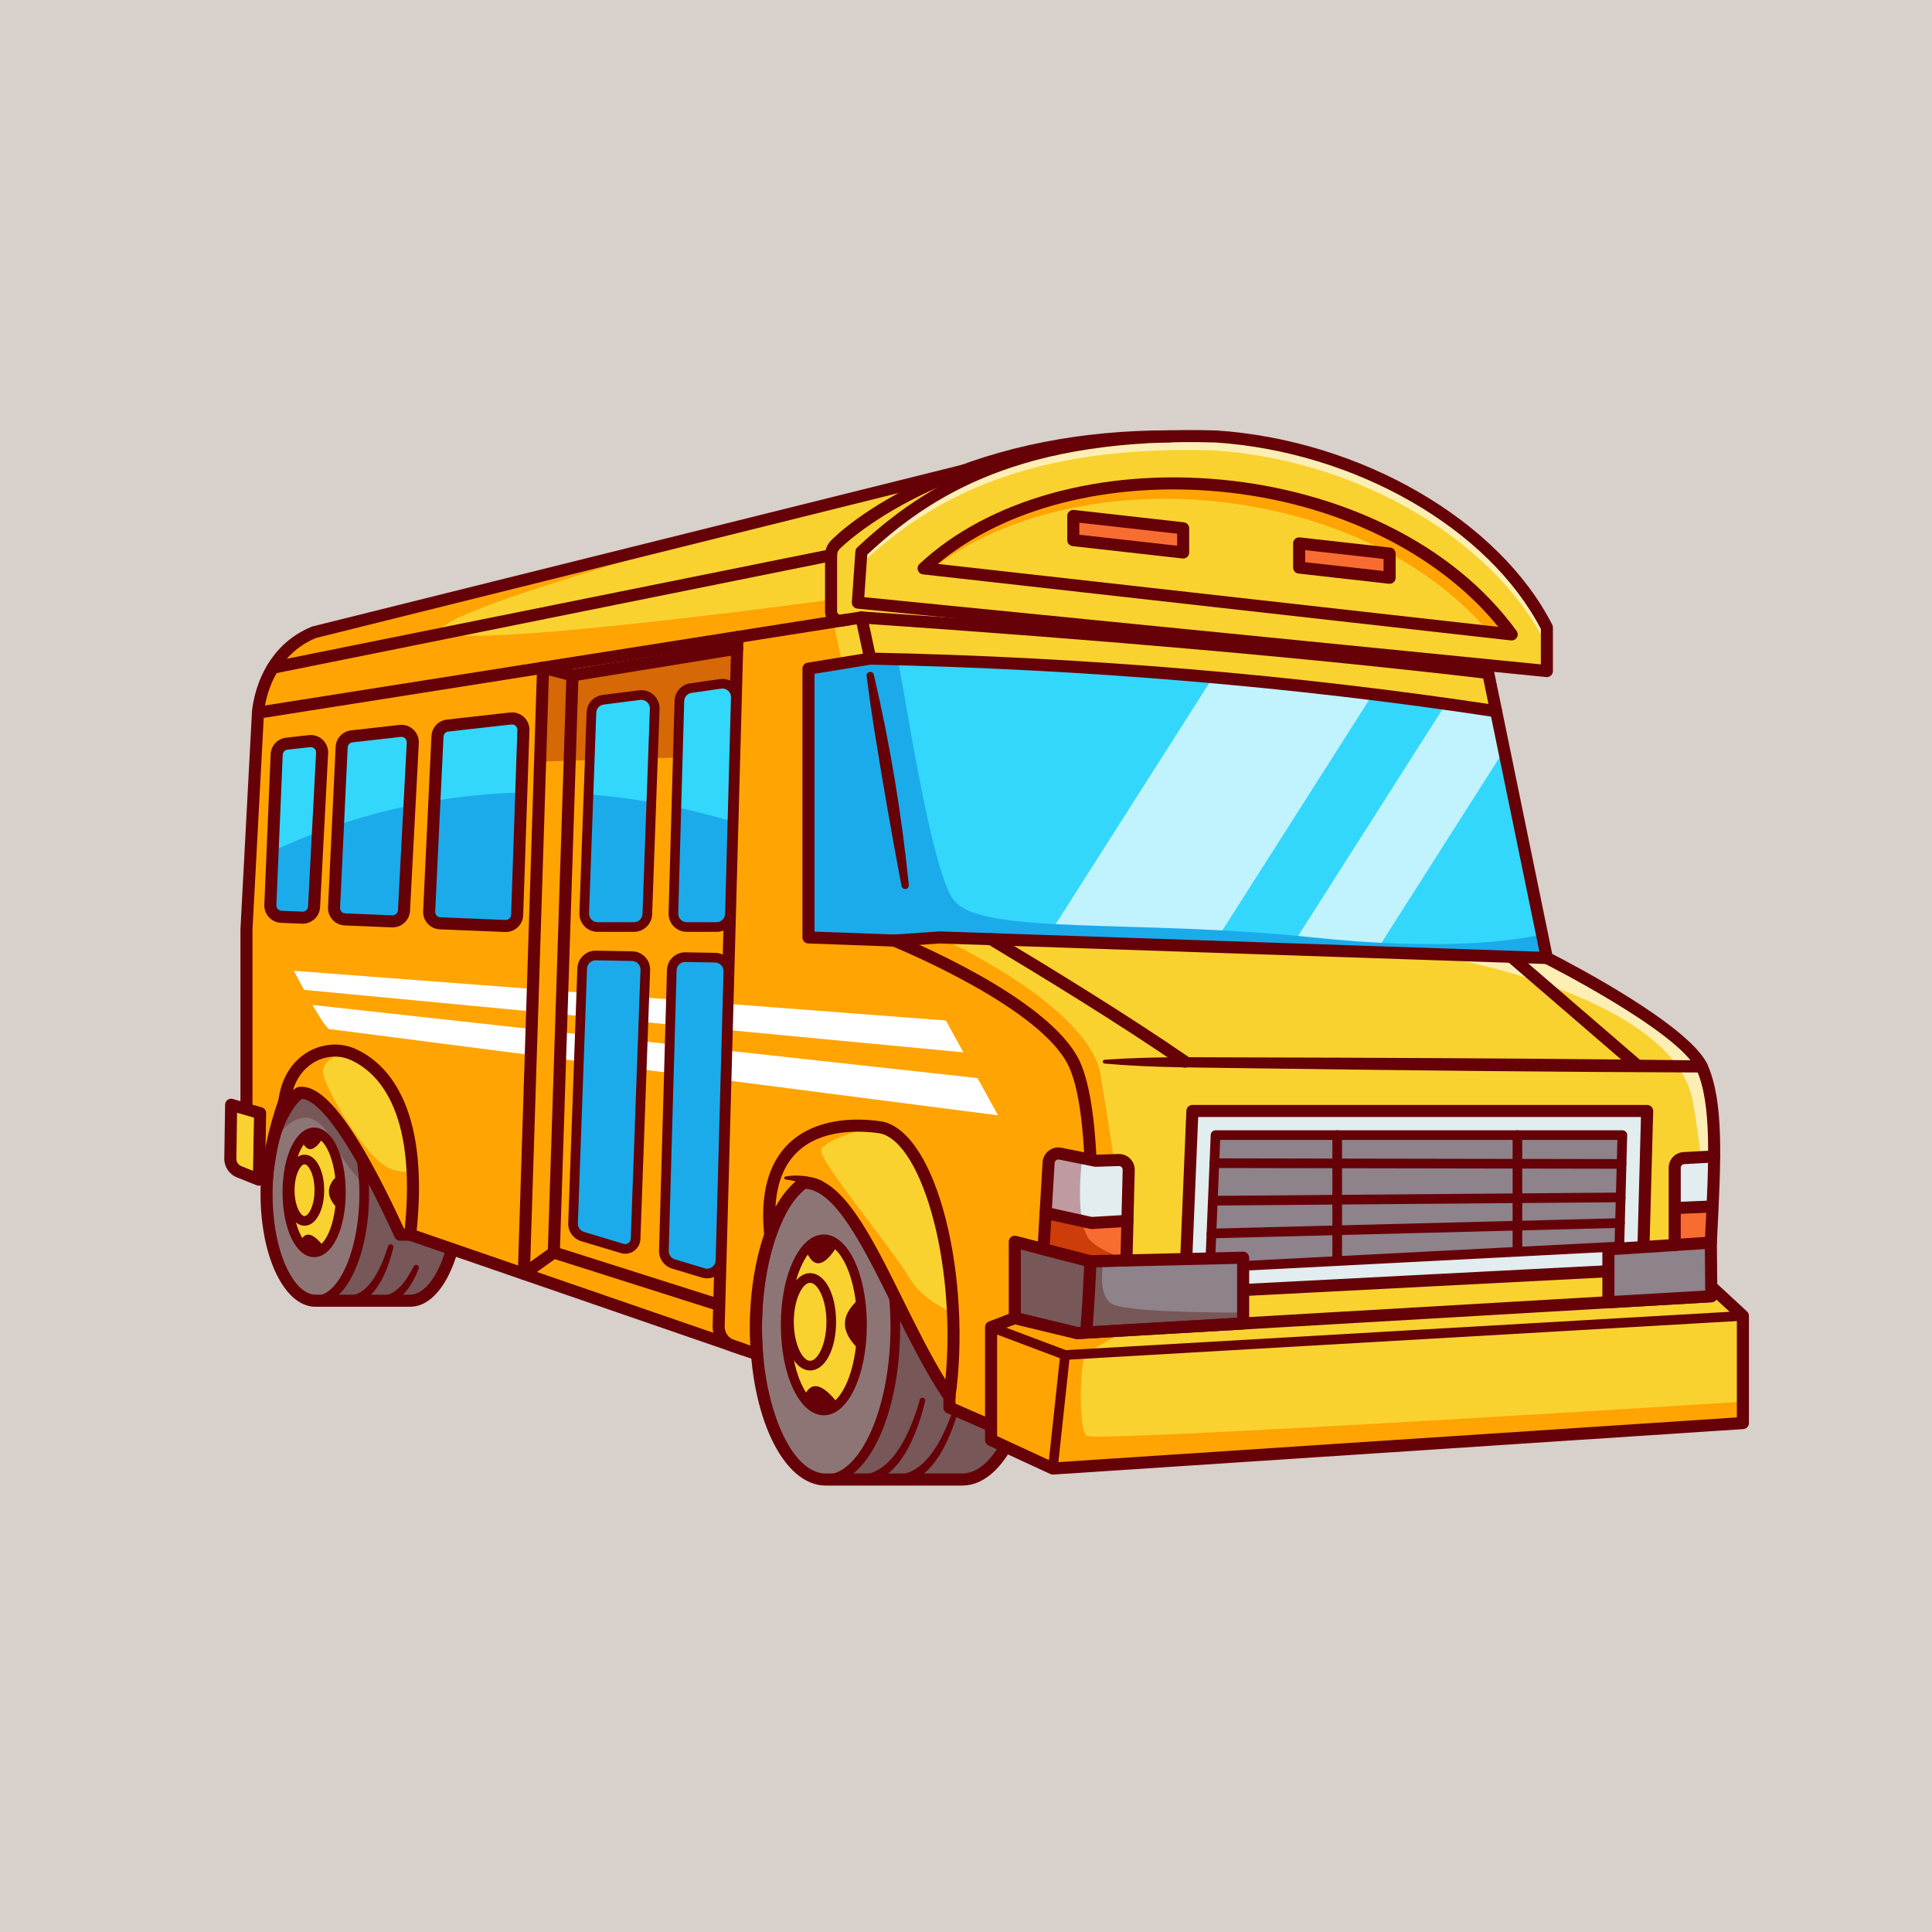 <?xml version="1.0" encoding="utf-8"?>
<!-- Generator: Adobe Illustrator 27.5.0, SVG Export Plug-In . SVG Version: 6.00 Build 0)  -->
<svg version="1.1" id="Layer_1" xmlns="http://www.w3.org/2000/svg" xmlns:xlink="http://www.w3.org/1999/xlink" x="0px" y="0px"
	 viewBox="0 0 4000 4000" style="enable-background:new 0 0 4000 4000;" xml:space="preserve">
<g>
	<rect style="fill:#D8D0CA;" width="4000" height="4000"/>
	<g>
		<g>
			<path style="fill:#775757;" d="M950.323,2471.971c0,122.073-45.271,221.011-101.087,221.011H653.01
				c-55.815,0-101.087-98.938-101.087-221.011c0-37.876,4.347-73.503,12.093-104.634c16.989-69.307,50.518-116.377,88.994-116.377
				h196.226C905.052,2250.96,950.323,2349.897,950.323,2471.971z"/>
		</g>
		<g>
			<path style="fill:#F9D230;" d="M2124.784,1313.499l-341.386-35.178l-62.71,9.894L534.085,1475.548
				c0,0,7.396-121.873,115.927-166.495l1058.684-263.485l285.87-71.155L2124.784,1313.499z"/>
		</g>
		<g>
			<path style="fill:#FFA403;" d="M1720.688,1241.645v46.57L534.085,1475.548c0,0,7.396-121.873,115.927-166.495l1058.684-263.485
				h0.1c0,0-733.688,193.129-793.151,253.59C856.182,1359.62,1720.688,1241.645,1720.688,1241.645z"/>
		</g>
		<g>
			<path style="fill:#F9D230;" d="M3542.742,2560.015c-0.2,4.198-0.45,8.395-0.65,12.692l-33.929,187.332l-305.508,67.357
				l-855.412,21.237l-142.16,3.547l-602.571-644.194v-865.155l125.122-44.622l55.764-19.888
				c472.653,32.33,912.726,69.507,1297.833,114.978l83.548,405.995l37.876,184.135c0,0,278.975,140.312,320.598,224.558
				C3555.834,2280.641,3551.336,2390.372,3542.742,2560.015z"/>
		</g>
		<g style="opacity:0.64;">
			<path style="fill:#FFFFFF;" d="M3542.742,2560.015c-11.443-38.075-14.64-147.007-37.626-278.673
				c-37.776-216.664-507.131-297.913-507.131-297.913l99.537-177.839c0,0,19.838-4.647,67.258-6.296l37.876,184.135
				c0,0,278.975,140.312,320.598,224.558C3555.834,2280.641,3551.336,2390.372,3542.742,2560.015z"/>
		</g>
		<g>
			<path style="fill:#FFA403;" d="M2347.244,2848.633l-142.16,3.547l-602.571-644.194v-865.155l125.122-44.622l22.386,103.884
				l195.377,538.761c0,0,309.255,141.261,333.041,283.972c23.785,142.759,54.565,352.777,54.565,352.777
				S2347.294,2702.725,2347.244,2848.633z"/>
		</g>
		<g>
			<g>
				<path style="fill:#33D7FC;" d="M3202.656,1983.428l-354.777-11.993h-0.05l-177.838-6.047l-160.649-5.446l-345.882-11.693
					l-218.063-7.395l-94.141,6.496l-177.388-13.142v-549.803l127.82-20.837c18.988,0.4,37.925,0.8,56.914,1.349
					c218.662,5.596,436.226,17.839,652.64,37.176c110.63,9.844,220.961,21.587,330.942,35.228
					c50.518,6.246,100.986,12.892,151.354,19.987c34.678,4.847,69.356,9.944,103.984,15.191l16.59,80.749v0.05l78.5,381.36
					L3202.656,1983.428z"/>
			</g>
		</g>
		<defs>
			<filter id="Adobe_OpacityMaskFilter" filterUnits="userSpaceOnUse" x="2163.46" y="1402.093" width="678.723" height="557.85">
				<feFlood  style="flood-color:white;flood-opacity:1" result="back"/>
				<feBlend  in="SourceGraphic" in2="back" mode="normal"/>
			</filter>
		</defs>
		<mask maskUnits="userSpaceOnUse" x="2163.46" y="1402.093" width="678.723" height="557.85" id="SVGID_1_">
			<g style="filter:url(#Adobe_OpacityMaskFilter);">
				<defs>
					
						<filter id="Adobe_OpacityMaskFilter_00000005972416909129613480000011100537796219039658_" filterUnits="userSpaceOnUse" x="2163.46" y="1402.093" width="678.723" height="557.85">
						<feFlood  style="flood-color:white;flood-opacity:1" result="back"/>
						<feBlend  in="SourceGraphic" in2="back" mode="normal"/>
					</filter>
				</defs>
				<mask maskUnits="userSpaceOnUse" x="2163.46" y="1402.093" width="678.723" height="557.85" id="SVGID_1_">
					<g style="filter:url(#Adobe_OpacityMaskFilter_00000005972416909129613480000011100537796219039658_);">
					</g>
				</mask>
				
					<linearGradient id="SVGID_00000182510017292928360570000017376179924392651421_" gradientUnits="userSpaceOnUse" x1="2566.881" y1="1275.213" x2="2446.461" y2="2060.174">
					<stop  offset="0" style="stop-color:#FFFFFF"/>
					<stop  offset="1" style="stop-color:#000000"/>
				</linearGradient>
				<path style="mask:url(#SVGID_1_);fill:url(#SVGID_00000182510017292928360570000017376179924392651421_);" d="
					M2842.183,1437.322l-332.841,522.622l-345.882-11.693l347.782-546.157C2621.871,1411.937,2732.202,1423.68,2842.183,1437.322z"
					/>
			</g>
		</mask>
		
			<linearGradient id="SVGID_00000152967721689737466190000008910768294146529676_" gradientUnits="userSpaceOnUse" x1="2566.881" y1="1275.213" x2="2446.461" y2="2060.174">
			<stop  offset="0" style="stop-color:#FFFFFF"/>
			<stop  offset="1" style="stop-color:#FFFFFF"/>
		</linearGradient>
		<path style="opacity:0.69;fill:url(#SVGID_00000152967721689737466190000008910768294146529676_);" d="M2842.183,1437.322
			l-332.841,522.622l-345.882-11.693l347.782-546.157C2621.871,1411.937,2732.202,1423.68,2842.183,1437.322z"/>
		<defs>
			
				<filter id="Adobe_OpacityMaskFilter_00000003068201232818588610000008995842571710834833_" filterUnits="userSpaceOnUse" x="2669.991" y="1457.309" width="444.121" height="514.127">
				<feFlood  style="flood-color:white;flood-opacity:1" result="back"/>
				<feBlend  in="SourceGraphic" in2="back" mode="normal"/>
			</filter>
		</defs>
		
			<mask maskUnits="userSpaceOnUse" x="2669.991" y="1457.309" width="444.121" height="514.127" id="SVGID_00000170981949303214634600000013419142803490869152_">
			<g style="filter:url(#Adobe_OpacityMaskFilter_00000003068201232818588610000008995842571710834833_);">
				<defs>
					
						<filter id="Adobe_OpacityMaskFilter_00000008149227664691810780000000706997496246117055_" filterUnits="userSpaceOnUse" x="2669.991" y="1457.309" width="444.121" height="514.127">
						<feFlood  style="flood-color:white;flood-opacity:1" result="back"/>
						<feBlend  in="SourceGraphic" in2="back" mode="normal"/>
					</filter>
				</defs>
				
					<mask maskUnits="userSpaceOnUse" x="2669.991" y="1457.309" width="444.121" height="514.127" id="SVGID_00000170981949303214634600000013419142803490869152_">
					<g style="filter:url(#Adobe_OpacityMaskFilter_00000008149227664691810780000000706997496246117055_);">
					</g>
				</mask>
				
					<linearGradient id="SVGID_00000034086860862681372860000015926902963139278720_" gradientUnits="userSpaceOnUse" x1="2957.137" y1="1335.082" x2="2836.717" y2="2120.044">
					<stop  offset="0" style="stop-color:#FFFFFF"/>
					<stop  offset="1" style="stop-color:#000000"/>
				</linearGradient>
				
					<path style="mask:url(#SVGID_00000170981949303214634600000013419142803490869152_);fill:url(#SVGID_00000034086860862681372860000015926902963139278720_);" d="
					M3114.112,1553.248v0.05l-266.233,418.137h-0.05l-177.838-6.047l323.546-508.08c34.678,4.847,69.356,9.944,103.984,15.191
					L3114.112,1553.248z"/>
			</g>
		</mask>
		
			<linearGradient id="SVGID_00000083773583903634458890000008137442973664828048_" gradientUnits="userSpaceOnUse" x1="2957.137" y1="1335.082" x2="2836.717" y2="2120.044">
			<stop  offset="0" style="stop-color:#FFFFFF"/>
			<stop  offset="1" style="stop-color:#FFFFFF"/>
		</linearGradient>
		<path style="opacity:0.69;fill:url(#SVGID_00000083773583903634458890000008137442973664828048_);" d="M3114.112,1553.248v0.05
			l-266.233,418.137h-0.05l-177.838-6.047l323.546-508.08c34.678,4.847,69.356,9.944,103.984,15.191L3114.112,1553.248z"/>
		<g>
			<path style="fill:#1BABEA;" d="M3202.656,1983.428l-1257.259-42.573l-94.141,6.496l-177.388-13.142v-549.803l127.82-20.837
				c18.988,0.4,37.925,0.8,56.914,1.349c16.09,75.203,68.196,434.467,115.666,498.177c55.365,74.303,375.725,39.085,744.193,77.761
				c267.282,28.032,413.79,7.345,474.151-6.196L3202.656,1983.428z"/>
		</g>
		<g>
			<polygon style="fill:#E1EDEF;" points="3401.357,2628.232 2453.014,2677.123 2468.721,2300.174 3410.277,2300.174 			"/>
		</g>
		<g>
			<path style="fill:#660107;" d="M2453.015,2689.615c-3.284,0-6.446-1.293-8.788-3.616c-2.499-2.474-3.84-5.885-3.694-9.398
				l15.708-376.95c0.278-6.69,5.787-11.97,12.482-11.97h941.556c3.372,0,6.602,1.361,8.954,3.782
				c2.352,2.416,3.626,5.68,3.533,9.052l-8.92,328.06c-0.176,6.514-5.333,11.799-11.843,12.136l-948.344,48.89
				C2453.444,2689.61,2453.23,2689.615,2453.015,2689.615z M2480.708,2312.665l-14.639,351.278l923.115-47.592l8.257-303.686
				H2480.708z M3401.359,2628.233h0.049H3401.359z"/>
		</g>
		<g>
			<polygon style="fill:#8E828B;" points="2516.652,2350.143 3358.934,2350.143 3352.664,2580.706 2505.223,2624.399 			"/>
		</g>
		<g>
			<path style="fill:#660107;" d="M2505.223,2634.391c-2.625,0-5.158-1.034-7.032-2.894c-2.001-1.976-3.069-4.704-2.952-7.515
				l11.428-274.256c0.219-5.353,4.626-9.579,9.984-9.579h842.282c2.699,0,5.28,1.088,7.164,3.025
				c1.879,1.932,2.898,4.543,2.825,7.242l-6.271,230.563c-0.142,5.211-4.265,9.437-9.477,9.706l-847.44,43.693
				C2505.565,2634.386,2505.394,2634.391,2505.223,2634.391z M2526.236,2360.135l-10.57,253.717l827.258-42.654l5.743-211.063
				H2526.236z"/>
		</g>
		<g>
			<path style="fill:#E1EDEF;" d="M3548.988,2394.319l-6.046,103.685l-4.398,74.953l-71.205,4.647v-159.949
				c0-10.593,8.295-19.337,18.838-19.887L3548.988,2394.319z"/>
		</g>
		<g>
			<polygon style="fill:#F76D31;" points="3542.942,2498.004 3538.544,2572.957 3467.339,2577.604 3467.339,2501.402 
				3471.337,2501.003 			"/>
		</g>
		<g>
			<ellipse style="fill:#8E7575;" cx="653.004" cy="2471.958" rx="101.093" ry="221.018"/>
		</g>
		<g>
			<path style="fill:#775757;" d="M847.738,2517.243c0,0-93.891-30.381-156.801-151.555c-53.666-103.435-111.18-23.935-126.92,1.649
				c16.989-69.307,50.518-116.377,88.994-116.377h118.775C836.844,2320.466,847.738,2517.243,847.738,2517.243z"/>
		</g>
		<g>
			<path style="fill:#660107;" d="M849.244,2705.469H653.005c-63.695,0-113.586-102.572-113.586-233.51
				c0-130.938,49.891-233.51,113.586-233.51h196.239c63.695,0,113.586,102.572,113.586,233.51
				C962.83,2602.897,912.939,2705.469,849.244,2705.469z M653.005,2263.433c-42.791,0-88.602,83.79-88.602,208.526
				c0,124.736,45.811,208.526,88.602,208.526h196.239c42.791,0,88.602-83.79,88.602-208.526
				c0-124.736-45.811-208.526-88.602-208.526H653.005z"/>
		</g>
		<g>
			<path style="fill:#660107;" d="M653.005,2702.971c-62.29,0-111.087-101.474-111.087-231.012s48.797-231.012,111.087-231.012
				s111.087,101.474,111.087,231.012S715.295,2702.971,653.005,2702.971z M653.005,2260.934c-49.383,0-91.1,96.639-91.1,211.025
				s41.717,211.024,91.1,211.024s91.1-96.638,91.1-211.024S702.388,2260.934,653.005,2260.934z"/>
		</g>
		<g>
			<path style="fill:#660107;" d="M814.386,2583.165c-11.583,46.679-36.218,115.78-93.29,119.806
				c-5.519,0.205-10.16-4.102-10.365-9.62c-0.227-5.676,4.39-10.426,10.067-10.372c45.675-1.109,70.832-64.766,82.541-102.71
				C805.422,2573.252,816.008,2575.959,814.386,2583.165L814.386,2583.165z"/>
		</g>
		<g>
			<path style="fill:#660107;" d="M866.881,2626.616c-10.211,25.326-24.392,51.913-48.855,67.157
				c-9.115,5.392-37.841,18.009-40.002-0.396c-0.221-5.52,4.074-10.174,9.594-10.394c33.966,0.336,54.728-33.572,68.843-61.028
				C859.733,2615.534,869.48,2619.873,866.881,2626.616L866.881,2626.616z"/>
		</g>
		<g>
			<ellipse style="fill:#F9D230;" cx="650.402" cy="2468.663" rx="55.378" ry="124.137"/>
		</g>
		<g>
			<path style="fill:#660107;" d="M650.404,2602.794c-37.272,0-65.374-57.664-65.374-134.129c0-76.47,28.102-134.134,65.374-134.134
				c37.267,0,65.369,57.664,65.369,134.134C715.773,2545.131,687.671,2602.794,650.404,2602.794z M650.404,2354.518
				c-21.466,0-45.387,46.88-45.387,114.147s23.921,114.142,45.387,114.142c21.466,0,45.382-46.875,45.382-114.142
				S671.87,2354.518,650.404,2354.518z"/>
		</g>
		<g>
			<path style="fill:#660107;" d="M630.519,2537.752c-23.179,0-40.658-31.621-40.658-73.547c0-41.932,17.479-73.552,40.658-73.552
				c23.174,0,40.653,31.621,40.653,73.552C671.172,2506.132,653.693,2537.752,630.519,2537.752z M630.519,2410.64
				c-8.227,0-20.671,21.364-20.671,53.565c0,32.197,12.443,53.56,20.671,53.56c8.227,0,20.666-21.363,20.666-53.56
				C651.185,2432.004,638.746,2410.64,630.519,2410.64z"/>
		</g>
		<g>
			<path style="fill:#660107;" d="M623.995,2359.522c10.684,27.586,25.681,26.305,44.99-3.845
				C651.652,2343.51,636.972,2346.613,623.995,2359.522z"/>
		</g>
		<g>
			<path style="fill:#660107;" d="M700.949,2431.497c-30.457,26.978-22.593,50.409,0,72.475V2431.497z"/>
		</g>
		<g>
			<path style="fill:#660107;" d="M671.974,2583.026c-22.848-30.159-40.72-36.832-51.467-9.885
				C636.08,2587.023,653.075,2591.396,671.974,2583.026z"/>
		</g>
		<g>
			<path style="fill:#775757;" d="M1850.856,2805.411c0,0-98.688-285.721-165.595-294.214
				c-66.908-8.496-104.584,116.026-104.584,116.026l-3.798-4.597c22.136-111.979,73.154-190.381,132.467-190.381
				c56.914,0,106.133,72.055,129.619,176.689C1848.158,2709.371,1850.856,2805.411,1850.856,2805.411z"/>
		</g>
		<g>
			<path style="fill:#660107;" d="M2010.784,3021.082c-18.062,26.483-44.983,50.802-79.469,52.132
				c-13.187,0.19-13.984-19.138-0.794-20.002c28.275,1.899,53.443-17.649,71.142-39.005
				C2006.299,3008.685,2014.809,3015.095,2010.784,3021.082L2010.784,3021.082z"/>
		</g>
		<g>
			<g>
				<path style="fill:#775757;" d="M2136.677,2747.747c0,174.241-64.61,315.451-144.309,315.451h-283.022
					c-79.65,0-144.259-141.21-144.259-315.451c0-174.241,64.609-315.502,144.259-315.502c3.948,0,7.845,0.35,11.692,1v-1h271.33
					C2072.067,2432.245,2136.677,2573.506,2136.677,2747.747z"/>
			</g>
			<g>
				<path style="fill:#8E7575;" d="M1853.655,2747.747c0,174.241-64.609,315.451-144.309,315.451
					c-79.65,0-144.259-141.21-144.259-315.451c0-44.471,4.198-86.745,11.792-125.121c22.136-111.979,73.154-190.381,132.467-190.381
					c56.914,0,106.133,72.055,129.619,176.689C1848.358,2650.808,1853.655,2697.928,1853.655,2747.747z"/>
			</g>
			<g>
				<path style="fill:#660107;" d="M1709.362,3073.207c-86.518,0-154.288-142.962-154.288-325.464
					c0-182.502,67.77-325.464,154.288-325.464s154.293,142.962,154.293,325.464
					C1863.654,2930.245,1795.88,3073.207,1709.362,3073.207z M1709.362,2442.266c-72.796,0-134.3,139.893-134.3,305.477
					s61.504,305.477,134.3,305.477c72.801,0,134.305-139.892,134.305-305.477S1782.163,2442.266,1709.362,2442.266z"/>
			</g>
			<g>
				<path style="fill:#660107;" d="M1915.479,2900.872c-15.822,65.37-52.193,167.552-132.077,172.336
					c-5.519,0.181-10.138-4.145-10.32-9.663c-0.211-5.755,4.573-10.518,10.32-10.325c68.058-2.182,105.063-98.622,121.002-155.131
					C1906.349,2891.009,1917.107,2893.575,1915.479,2900.872L1915.479,2900.872z"/>
			</g>
			<g>
				<path style="fill:#660107;" d="M1979.692,2934.725c-18.441,57.202-53.041,134.378-122.251,138.483
					c-13.408,0.014-13.67-19.711-0.215-19.991c59.129-1.201,93.438-73.644,111.629-122.091
					C1971.359,2924.232,1981.809,2927.61,1979.692,2934.725L1979.692,2934.725z"/>
			</g>
			<g>
				<path style="fill:#660107;" d="M1992.367,3075.69h-283.02c-87.899,0-156.752-144.05-156.752-327.943
					c0-183.922,68.853-327.997,156.752-327.997c2.762,0,5.568,0.146,8.388,0.439c1.054-0.288,2.162-0.439,3.304-0.439h271.328
					c87.928,0,156.801,144.074,156.801,327.997C2149.168,2931.64,2080.295,3075.69,1992.367,3075.69z M1709.347,2444.735
					c-71.425,0-131.768,138.76-131.768,303.012c0,164.223,60.343,302.959,131.768,302.959h283.02
					c71.454,0,131.817-138.736,131.817-302.959c0-164.252-60.363-303.012-131.817-303.012h-266.429
					c-2.177,0.932-4.592,1.23-6.978,0.825C1715.71,2445.013,1712.475,2444.735,1709.347,2444.735z"/>
			</g>
		</g>
		<g>
			<ellipse style="fill:#F9D230;" cx="1705.65" cy="2743.038" rx="79.045" ry="177.188"/>
		</g>
		<g>
			<path style="fill:#660107;" d="M1705.648,2930.22c-49.925,0-89.036-82.219-89.036-187.182
				c0-104.963,39.111-187.182,89.036-187.182c49.929,0,89.041,82.219,89.041,187.182
				C1794.689,2848.002,1755.578,2930.22,1705.648,2930.22z M1705.648,2575.844c-33.343,0-69.048,67.184-69.048,167.195
				s35.705,167.195,69.048,167.195c33.348,0,69.053-67.184,69.053-167.195S1738.996,2575.844,1705.648,2575.844z"/>
		</g>
		<g>
			<path style="fill:#660107;" d="M1677.268,2837.383c-30.65,0-53.76-43.298-53.76-100.713c0-57.415,23.11-100.708,53.76-100.708
				s53.76,43.293,53.76,100.708C1731.028,2794.085,1707.917,2837.383,1677.268,2837.383z M1677.268,2655.95
				c-15.942,0-33.773,34.519-33.773,80.721c0,46.201,17.831,80.725,33.773,80.725c15.942,0,33.773-34.524,33.773-80.725
				C1711.04,2690.469,1693.21,2655.95,1677.268,2655.95z"/>
		</g>
		<g>
			<path style="fill:#660107;" d="M1667.958,2587.254c15.25,39.375,36.656,37.547,64.217-5.489
				C1707.435,2564.4,1686.481,2568.828,1667.958,2587.254z"/>
		</g>
		<g>
			<path style="fill:#660107;" d="M1777.798,2689.988c-43.472,38.507-32.248,71.952,0,103.448V2689.988z"/>
		</g>
		<g>
			<path style="fill:#F9D230;" d="M2248.806,2758.99l-207.27,188.381l-75.803-33.129v-22.136l-34.278-187.582l-106.983-265.734
				c0,0-131.817-74.203-204.121,59.513c-72.354,133.716-53.017,305.457-53.017,305.457l-718.098-247.544
				c-83.697-256.289-169.343-425.732-262.035-271.878c-18.538,54.066-30.381,107.931-35.278,161.549L510.3,2426.05v-501.485
				l23.785-449.017l1191.251-188.032l58.063-9.195l18.289,85.247l-57.914,9.444l-69.906,11.393v556.45l177.388,6.496
				c0,0,308.256,123.871,371.666,252.74C2286.333,2328.91,2248.806,2758.99,2248.806,2758.99z"/>
		</g>
		<g>
			<path style="fill:#FFA403;" d="M2248.806,2758.99l-207.27,188.381l-75.803-33.129v-22.136l-34.278-187.582l-106.983-265.734
				c0,0-131.817-74.203-204.121,59.513c-72.354,133.716-53.017,305.457-53.017,305.457l-718.098-247.544
				c-83.697-256.289-169.343-425.732-262.035-271.878c-18.538,54.066-30.381,107.931-35.278,161.549L510.3,2426.05v-501.485
				l23.785-449.017l1191.251-188.032l18.438,85.496l-69.906,11.393v556.45l177.388,6.496c0,0,308.256,123.871,371.666,252.74
				C2286.333,2328.91,2248.806,2758.99,2248.806,2758.99z"/>
		</g>
		<g>
			<polyline style="fill:#D66805;" points="1118.205,1576.706 1523.428,1564.769 1517.306,1344.283 1127.387,1393.059 			"/>
		</g>
		<g>
			<path style="fill:#FFFFFF;" d="M608.388,2009.862l494.889,37.777l-1.449,46.52l-472.353-44.722
				C617.482,2027.551,608.388,2009.862,608.388,2009.862z"/>
		</g>
		<g>
			<path style="fill:#FFFFFF;" d="M646.914,2080.617l453.765,49.918l-1.749,53.816l-418.387-53.966
				C673.347,2124.489,660.156,2103.453,646.914,2080.617z"/>
		</g>
		<g>
			<polygon style="fill:#FFFFFF;" points="1994.566,2178.754 1505.474,2132.433 1507.222,2078.418 1958.288,2112.846 			"/>
		</g>
		<g>
			<polygon style="fill:#FFFFFF;" points="2066.321,2309.173 1502.026,2236.369 1504.025,2174.907 2023.898,2232.072 			"/>
		</g>
		<g>
			<polygon style="fill:#FFFFFF;" points="1506.123,2078.368 1504.624,2132.335 1162.539,2099.954 1164.089,2052.235 			"/>
		</g>
		<g>
			<polygon style="fill:#8E828B;" points="2573.802,2603.937 2573.802,2740.102 2230.368,2760.039 2100.999,2728.809 
				2100.999,2570.809 2257.501,2611.282 2285.134,2610.634 			"/>
		</g>
		<g>
			<path style="fill:#775757;" d="M2573.802,2717.566v22.536l-343.434,19.938l-129.369-31.23v-158l156.502,40.474l27.633-0.649
				c-1.949,9.293-12.692,67.906,15.09,87.945C2324.508,2716.116,2503.946,2717.616,2573.802,2717.566z"/>
		</g>
		<g>
			<polygon style="fill:#FFFFFF;" points="1503.475,2174.808 1501.827,2236.318 1159.592,2192.197 1161.34,2137.181 			"/>
		</g>
		<g>
			<path style="fill:#660107;" d="M1736.798,2908.181c-32.612-43.048-58.121-52.573-73.462-14.11
				C1685.564,2913.886,1709.821,2920.128,1736.798,2908.181z"/>
		</g>
		<g>
			<path style="fill:#660107;" d="M2041.55,2959.86c-1.693,0-3.391-0.342-5.002-1.044l-75.817-33.129
				c-4.548-1.991-7.49-6.48-7.49-11.448v-21.027l-33.826-185.177l-104.758-260.227c-13.185-6.349-59.357-25.853-105.666-12.385
				c-31.835,9.252-57.966,32.411-77.671,68.829c-69.575,128.576-51.75,296.449-51.559,298.128c0.478,4.26-1.264,8.466-4.606,11.145
				c-3.348,2.679-7.832,3.46-11.877,2.059l-718.103-247.554c-3.704-1.274-6.588-4.211-7.803-7.929
				c-25.326-77.53-102.397-313.46-174.504-321.668c-20.612-2.264-42.185,14.888-64.291,51.203
				c-17.982,52.735-29.493,105.676-34.227,157.367c-0.371,4.07-2.708,7.7-6.256,9.72c-3.557,2.02-7.876,2.171-11.555,0.42
				l-41.629-19.822c-4.348-2.069-7.12-6.461-7.12-11.277v-501.503c0-0.22,0.005-0.442,0.02-0.661l23.789-448.973
				c0.312-5.89,4.699-10.757,10.526-11.677l1249.331-197.232c6.549-1.035,12.77,3.228,14.161,9.715l18.299,85.237
				c0.717,3.345,0.034,6.839-1.898,9.667c-1.927,2.825-4.933,4.736-8.31,5.287l-117.367,19.104v533.802l165.374,6.041
				c1.444,0.054,2.864,0.356,4.206,0.893c12.765,5.134,313.416,127.188,378.214,258.804
				c64.232,130.475,28.659,547.81,27.112,565.513c-0.273,3.128-1.713,6.041-4.041,8.154l-207.252,188.392
				C2047.606,2958.742,2044.6,2959.86,2041.55,2959.86z M1978.226,2906.066l60.909,26.614l197.625-179.638
				c3.845-47.651,32.572-430.422-25.043-547.453c-57.996-117.807-336.722-234.967-363.131-245.849l-175.193-6.4
				c-6.719-0.246-12.038-5.763-12.038-12.485v-556.469c0-6.124,4.441-11.345,10.487-12.331l114.889-18.702l-13.058-60.833
				l-1227.66,193.811l-23.237,438.542v493.286l18.567,8.837c5.792-48.417,17.216-97.693,34.031-146.729
				c0.288-0.839,0.664-1.64,1.117-2.396c28.239-46.86,57.41-67.828,89.202-64.261c61.187,6.964,119.158,106.603,193.492,332.823
				l694.212,239.322c-2.855-49.432-3.865-182.854,55.946-293.39c23.052-42.605,54.312-69.858,92.915-81.004
				c64.671-18.65,125.805,15.113,128.371,16.557c2.474,1.396,4.401,3.587,5.46,6.222l106.979,265.741
				c0.312,0.781,0.547,1.591,0.698,2.42l34.256,187.533c0.137,0.742,0.205,1.493,0.205,2.245V2906.066z"/>
		</g>
		<g>
			<polygon style="fill:#F9D230;" points="3608.5,2724.362 3608.5,2946.322 2179.8,3040.413 2051.979,2981.35 2051.979,2747.697 
				2100.999,2728.809 2230.368,2760.039 2333.203,2754.043 3543.092,2683.737 3543.092,2663.9 			"/>
		</g>
		<g>
			<path style="fill:#FFA403;" d="M3608.5,2902.101v44.221L2179.8,3040.413l-127.82-59.063v-233.653l49.02-18.888l129.369,31.23
				l102.835-5.996c-24.085,12.892-76.801,41.674-85.846,51.368c-11.793,12.642-14.991,153.103,2.198,167.245
				C2264.996,2985.298,3377.696,2916.541,3608.5,2902.101z"/>
		</g>
		<g>
			<path style="fill:#660107;" d="M2179.813,3052.921c-1.805,0-3.596-0.39-5.241-1.152l-127.854-59.084
				c-4.421-2.044-7.251-6.47-7.251-11.34v-233.623c0-5.168,3.182-9.799,8.003-11.658l49.061-18.894
				c2.362-0.913,4.953-1.073,7.422-0.488l127.532,30.786l1299.109-75.519v-8.037c0-4.963,2.938-9.457,7.486-11.443
				c4.553-2.006,9.842-1.098,13.488,2.269l65.413,60.455c2.557,2.367,4.011,5.69,4.011,9.174v221.936
				c0,6.583-5.104,12.033-11.672,12.463l-1428.686,94.125C2180.359,3052.912,2180.086,3052.921,2179.813,3052.921z
				 M2064.451,2973.357l117.714,54.399l1413.842-93.149v-204.773l-42.473-39.253c-2.098,3.201-5.631,5.387-9.72,5.626
				l-1312.729,76.314c-1.254,0.063-2.469-0.044-3.66-0.327l-125.551-30.308l-37.423,14.41V2973.357z"/>
		</g>
		<g>
			<path style="fill:#660107;" d="M2205.085,2815.385c-1.2,0-2.396-0.215-3.523-0.639l-153.126-57.669
				c-5.163-1.947-7.773-7.71-5.831-12.878c1.952-5.168,7.71-7.764,12.878-5.831l151.14,56.922l1401.301-80.901
				c5.539-0.229,10.238,3.894,10.555,9.403c0.317,5.51-3.894,10.233-9.403,10.555l-1403.414,81.023
				C2205.47,2815.381,2205.275,2815.385,2205.085,2815.385z"/>
		</g>
		<g>
			<path style="fill:#660107;" d="M2179.827,3050.423c-0.361,0-0.722-0.02-1.083-0.059c-5.49-0.591-9.457-5.514-8.866-11.004
				l25.272-235.038c0.59-5.49,5.558-9.447,11.004-8.866c5.49,0.591,9.457,5.514,8.866,11.004l-25.272,235.038
				C2189.197,3046.622,2184.863,3050.423,2179.827,3050.423z"/>
		</g>
		<g>
			<path style="fill:#F9D230;" d="M538.53,2304.634l-2.478,137.765l-41.059-16.424c-11.086-4.435-18.289-15.248-18.109-27.187
				l1.683-111.498L538.53,2304.634z"/>
		</g>
		<g>
			<path style="fill:#660107;" d="M536.052,2454.89c-1.566,0-3.143-0.293-4.641-0.893l-41.058-16.42
				c-15.786-6.314-26.214-21.978-25.96-38.979l1.684-111.497c0.059-3.894,1.932-7.534,5.06-9.852
				c3.133-2.318,7.159-3.04,10.901-1.957l59.962,17.343c5.426,1.566,9.12,6.578,9.023,12.224l-2.479,137.765
				c-0.078,4.104-2.162,7.91-5.582,10.184C540.883,2454.182,538.477,2454.89,536.052,2454.89z M490.812,2303.837l-1.435,95.14
				c-0.103,6.714,4.021,12.907,10.257,15.4l24.252,9.701l1.981-110.106L490.812,2303.837z"/>
		</g>
		<g>
			<path style="fill:#F9D230;" d="M849.237,2556.217H828.45c-87.945-192.129-158.8-297.812-207.919-293.565
				c-14.391,8.095-24.435,23.785-33.329,41.624c0-99.887,71.655-140.162,127.87-126.571c4.947,1.149,9.794,2.799,14.441,4.797
				c61.611,26.784,116.776,97.989,124.522,241.549C856.132,2462.676,854.833,2506.549,849.237,2556.217z"/>
		</g>
		<g>
			<path style="fill:#FFA403;" d="M849.237,2556.217H828.45c-87.945-192.129-158.8-297.812-207.919-293.565
				c-14.391,8.095-24.435,23.785-33.329,41.624c0-99.887,71.655-140.162,127.87-126.571c-15.69,4.897-45.821,17.389-46.071,40.475
				c-0.4,31.18,90.193,184.334,139.862,201.772c20.537,7.247,35.128,6.946,45.172,4.098
				C856.132,2462.676,854.833,2506.549,849.237,2556.217z"/>
		</g>
		<g>
			<path style="fill:#660107;" d="M849.244,2568.714h-20.812c-4.89,0-9.325-2.85-11.36-7.295
				c-111.931-244.617-168.185-285.548-192.847-286.397c-11.302,7.656-19.704,22.481-25.853,34.812
				c-2.586,5.187-8.418,7.9-14.044,6.588c-5.641-1.327-9.628-6.363-9.628-12.16c0-55.024,20.602-98.834,58.015-123.36
				c30.625-20.075,69.634-23.857,101.796-9.872c60.714,26.414,157.957,111.761,127.147,386.583
				C860.95,2563.937,855.602,2568.714,849.244,2568.714z M836.444,2543.73h1.571c25.326-250.004-59.865-326.464-113.469-349.79
				c-24.545-10.672-54.482-7.656-78.134,7.856c-18.948,12.419-32.543,31.416-40.024,55.326c2.503-1.971,5.163-3.772,7.983-5.363
				c1.552-0.878,3.279-1.41,5.055-1.562C653.249,2247.178,712.523,2274.72,836.444,2543.73z"/>
		</g>
		<g>
			<path style="fill:#F9D230;" d="M1965.734,2892.107c-112.079-164.747-193.378-445.771-302.409-443.422
				c-31.83,24.884-53.866,61.762-68.607,107.532c-19.687-190.479,98.089-234.901,211.167-224.208h0.05
				c5.997,0.55,11.943,1.249,17.839,2.098c79.4,15.841,140.811,191.58,149.456,383.809
				C1975.828,2775.779,1973.629,2835.142,1965.734,2892.107z"/>
		</g>
		<g>
			<path style="fill:#FFA403;" d="M1965.734,2892.107c-112.079-164.747-193.378-445.771-302.409-443.422
				c-31.83,24.884-53.866,61.762-68.607,107.532c-19.687-190.479,98.089-234.901,211.167-224.208h0.05
				c0,0-101.436,27.633-105.883,49.418c-4.397,21.837,150.705,208.919,182.935,264.533c20.937,36.127,63.21,60.712,90.243,71.956
				C1975.828,2775.779,1973.629,2835.142,1965.734,2892.107z"/>
		</g>
		<g>
			<path style="fill:#660107;" d="M1965.734,2904.573c-4.075,0-7.969-1.996-10.33-5.465
				c-39.101-57.479-74.201-128.323-108.15-196.839c-60.46-122.032-117.641-237.438-179.604-241.04
				c-26.829,22.242-46.826,54.624-61.055,98.825c-1.815,5.626-7.344,9.242-13.195,8.593c-5.875-0.615-10.516-5.265-11.121-11.14
				c-8.808-85.283,8.417-149.354,51.203-190.422c42.688-40.975,110.892-57.083,192.062-45.328c0.215,0.034,0.434,0.073,0.649,0.112
				c54.033,10.765,102.235,84.971,132.241,203.593c28.634,113.205,35.988,250.902,19.675,368.338
				c-0.712,5.119-4.499,9.271-9.53,10.448C1967.632,2904.465,1966.676,2904.573,1965.734,2904.573z M1664.732,2436.156
				c78.564,0,137.145,118.246,204.91,255.02c28.01,56.532,56.815,114.669,87.738,164.935
				c10.267-106.281,1.976-225.117-23.169-324.527c-27.078-107.042-69.151-176.208-112.59-185.152
				c-42.571-6.104-121.027-9.135-170.84,38.677c-27.356,26.263-42.512,64.413-45.289,113.81
				c13.658-24.696,30.274-44.567,50.154-60.099c2.123-1.664,4.729-2.591,7.427-2.645
				C1663.624,2436.161,1664.18,2436.156,1664.732,2436.156z"/>
		</g>
		<g>
			<path style="fill:#660107;" d="M1685.881,2464.829c-16.958-12.759-38.099-20.558-59.288-22.743
				c-1.754-0.202-3.011-1.788-2.808-3.542c0.168-1.454,1.292-2.568,2.671-2.789c11.717-2.019,23.801-2.446,35.706-1.177
				c12.828,1.393,25.054,3.932,37.154,9.042C1716.683,2452.31,1701.184,2476.825,1685.881,2464.829L1685.881,2464.829z"/>
		</g>
		<g>
			<path style="fill:#660107;" d="M1084.589,2649.86c-2.02,0-4.045-0.488-5.895-1.479c-4.187-2.24-6.744-6.661-6.593-11.409
				l39.775-1254.963c0.122-3.796,1.962-7.332,5.007-9.608c3.04-2.276,6.949-3.045,10.628-2.086l60.86,15.84
				c5.651,1.471,9.525,6.658,9.34,12.492l-38.623,1194.9c-0.127,3.889-2.064,7.505-5.236,9.764l-62.012,44.225
				C1089.683,2649.079,1087.141,2649.86,1084.589,2649.86z M1136.353,1398.435l-22.037,696.115l-2.899,90.197l-13.546,427.802
				l36.442-25.99l38.101-1178.741L1136.353,1398.435z"/>
		</g>
		<g>
			<path style="fill:#660107;" d="M1537.356,2805.914c-1.347,0-2.713-0.22-4.06-0.683l-21.237-7.295
				c-22.554-7.773-37.262-29.005-36.613-52.828l38.877-1426.6c0.185-6.78,5.739-12.153,12.482-12.153
				c0.112,0,0.229,0.003,0.346,0.005c6.895,0.188,12.336,5.931,12.146,12.826l-20.685,759.525l-4.299,157.948l-13.893,509.133
				c-0.351,12.863,7.593,24.325,19.768,28.522l21.227,7.29c6.524,2.24,9.994,9.35,7.754,15.874
				C1547.389,2802.654,1542.543,2805.914,1537.356,2805.914z"/>
		</g>
		<g>
			<path style="fill:#660107;" d="M1185.214,1410.756c-6.017,0-11.321-4.358-12.317-10.491c-1.108-6.81,3.518-13.227,10.326-14.334
				l340.948-55.422c6.837-1.113,13.229,3.518,14.337,10.328c1.108,6.81-3.518,13.227-10.326,14.334l-340.948,55.422
				C1186.556,1410.703,1185.878,1410.756,1185.214,1410.756z"/>
		</g>
		<g>
			<path style="fill:#1BABEA;" d="M1355.518,1467.603l-6.996,193.578l-8.345,231.454c-0.5,14.891-12.742,26.683-27.683,26.683
				h-75.252c-15.69,0-28.282-12.992-27.682-28.682l8.844-246.095l6.097-169.293c0.499-13.542,10.743-24.735,24.184-26.484
				l75.653-9.594C1341.277,1436.971,1356.117,1450.563,1355.518,1467.603z"/>
		</g>
		<g>
			<path style="fill:#33D7FC;" d="M1355.518,1467.603l-6.996,193.578c-44.472-7.795-87.845-13.242-130.118-16.64l6.097-169.293
				c0.499-13.542,10.743-24.735,24.184-26.484l75.653-9.594C1341.277,1436.971,1356.117,1450.563,1355.518,1467.603z"/>
		</g>
		<g>
			<path style="fill:#1BABEA;" d="M1306.705,2581.835c5.566-3.891,8.983-10.17,9.228-16.957l20.098-556.566
				c0.55-15.49-11.693-28.432-27.183-28.682l-75.203-1.399c-15.141-0.3-27.683,11.593-28.232,26.683l-18.988,527.668
				c-0.45,12.592,7.645,23.885,19.688,27.532l81.945,24.704C1294.402,2586.731,1301.274,2585.632,1306.705,2581.835
				L1306.705,2581.835z"/>
		</g>
		<g>
			<path style="fill:#1BABEA;" d="M1507.961,2011.211l-16.292,598.52c-0.497,18.25-18.206,31.035-35.685,25.762l-61.795-18.641
				c-11.972-3.612-20.039-14.797-19.687-27.296l16.37-581.012c0.428-15.184,13.006-27.19,28.193-26.911l61.717,1.132
				C1496.173,1983.048,1508.38,1995.824,1507.961,2011.211z"/>
		</g>
		<g>
			<path style="fill:#1BABEA;" d="M1523.413,1444.018l-6.996,256.888l-5.197,191.48c-0.4,14.991-12.692,26.932-27.683,26.932h-61.66
				c-15.591,0-28.133-12.892-27.683-28.482l6.196-219.562l6.196-219.962c0.35-13.492,10.393-24.735,23.735-26.634l61.462-8.844
				C1508.772,1413.436,1523.862,1426.878,1523.413,1444.018z"/>
		</g>
		<g>
			<path style="fill:#33D7FC;" d="M1523.413,1444.018l-6.996,256.888c-39.425-11.742-78.101-21.537-116.027-29.631l6.196-219.962
				c0.35-13.492,10.393-24.735,23.735-26.634l61.462-8.844C1508.772,1413.436,1523.862,1426.878,1523.413,1444.018z"/>
		</g>
		<g>
			<path style="fill:#660107;" d="M1487.934,2714.072c-1.254,0-2.528-0.19-3.787-0.591l-341.353-108.423
				c-6.573-2.088-10.213-9.11-8.125-15.688c2.089-6.583,9.101-10.218,15.688-8.125l341.353,108.423
				c6.573,2.088,10.213,9.11,8.125,15.688C1498.147,2710.676,1493.228,2714.072,1487.934,2714.072z"/>
		</g>
		<g>
			<path style="fill:#660107;" d="M1312.512,1929.312h-75.289c-10.326,0-19.958-4.092-27.126-11.524
				c-7.168-7.432-10.911-17.206-10.54-27.522l14.961-415.359c0.669-18.533,14.503-33.687,32.899-36.032l75.631-9.642
				c11.009-1.41,21.998,2.084,30.181,9.557c8.183,7.473,12.648,18.111,12.253,29.186l-15.303,425.001
				C1349.442,1913.353,1332.9,1929.312,1312.512,1929.312z M1327.82,1448.918c-0.747,0-1.493,0.046-2.245,0.142l-75.631,9.642
				c-8.637,1.103-15.137,8.22-15.449,16.923l-14.961,415.359c0,0.002,0,0.002,0,0.002c-0.176,4.846,1.581,9.435,4.948,12.926
				c3.367,3.489,7.891,5.412,12.741,5.412h75.289c9.574,0,17.348-7.495,17.689-17.064l15.303-425.001
				c0.19-5.202-1.908-10.199-5.753-13.71C1336.467,1450.548,1332.211,1448.918,1327.82,1448.918z M1209.545,1890.625h0.049H1209.545
				z"/>
		</g>
		<g>
			<path style="fill:#660107;" d="M1294.359,2595.748c-3.069,0-6.158-0.449-9.189-1.362l-81.941-24.701
				c-16.391-4.968-27.405-20.368-26.795-37.457l18.987-527.673c0.737-20.183,17.567-36.322,37.677-36.322
				c0.249,0,0.493,0.002,0.747,0.007l75.187,1.398c10.155,0.164,19.626,4.323,26.643,11.709
				c7.032,7.403,10.706,17.104,10.345,27.314l-20.1,556.578c-0.356,9.862-5.397,19.129-13.488,24.784c0,0-0.005,0-0.005,0.005
				C1307.032,2593.801,1300.747,2595.748,1294.359,2595.748z M1306.705,2581.836h0.049H1306.705z M1233.109,1988.22
				c-9.462,0-17.362,7.581-17.708,17.06l-18.987,527.666c-0.288,8.027,4.894,15.269,12.599,17.606l81.926,24.696
				c3.435,1.03,7.09,0.454,10.042-1.601c2.977-2.088,4.836-5.499,4.963-9.13l20.1-556.569c0.171-4.794-1.557-9.357-4.86-12.836
				c-3.289-3.465-7.729-5.414-12.497-5.492l-75.226-1.398C1233.343,1988.22,1233.226,1988.22,1233.109,1988.22z"/>
		</g>
		<g>
			<path style="fill:#660107;" d="M1464.072,2646.693c-3.66,0-7.349-0.537-10.97-1.63l-61.797-18.641
				c-16.25-4.904-27.268-20.178-26.79-37.149l16.367-581.011c0.586-20.57,17.762-37.035,38.369-36.62l61.719,1.132
				c10.125,0.185,19.558,4.323,26.556,11.648c6.998,7.324,10.701,16.935,10.423,27.061l-16.293,598.52
				c-0.317,11.833-6.007,22.598-15.605,29.527C1479.516,2644.248,1471.865,2646.693,1464.072,2646.693z M1418.558,1991.621
				c-9.52,0-17.425,7.651-17.699,17.206l-16.367,581.011c-0.224,7.969,4.953,15.142,12.58,17.445l61.797,18.641
				c5.338,1.61,10.974,0.659,15.479-2.596c4.509-3.255,7.178-8.31,7.329-13.868l16.294-598.525l0,0
				c0.127-4.753-1.61-9.267-4.894-12.707c-3.289-3.44-7.72-5.385-12.478-5.473l-61.719-1.132
				C1418.773,1991.621,1418.666,1991.621,1418.558,1991.621z"/>
		</g>
		<g>
			<polygon style="fill:#8E828B;" points="3330.025,2696.121 3330.025,2586.605 3542.095,2572.73 3543.086,2683.734 			"/>
		</g>
		<g>
			<path style="fill:#660107;" d="M1483.518,1929.312h-61.636c-10.267,0-19.865-4.055-27.019-11.416
				c-7.159-7.361-10.94-17.069-10.652-27.334l12.38-439.54c0.517-18.394,14.112-33.639,32.323-36.249l61.465-8.815
				c11.018-1.574,22.11,1.762,30.43,9.169c8.31,7.407,12.902,18.038,12.599,29.166l-12.214,448.356
				C1520.633,1913.207,1504.086,1929.312,1483.518,1929.312z M1495.746,1425.562c-0.839,0-1.683,0.061-2.528,0.181l-61.465,8.818
				c-8.554,1.225-14.942,8.386-15.186,17.025l-12.38,439.538c-0.137,4.821,1.64,9.381,5.002,12.841
				c3.362,3.457,7.871,5.36,12.692,5.36h61.636c9.662,0,17.435-7.566,17.699-17.223l12.214-448.356l0,0
				c0.141-5.224-2.015-10.216-5.919-13.695C1504.242,1427.138,1500.055,1425.562,1495.746,1425.562z"/>
		</g>
		<g>
			<path style="fill:#660107;" d="M2230.357,2772.541c-0.986,0-1.971-0.117-2.933-0.346l-129.338-31.221
				c-5.607-1.356-9.559-6.378-9.559-12.146v-157.996c0-3.865,1.791-7.51,4.845-9.877c3.055-2.366,7.027-3.172,10.775-2.22
				l154.824,40.029l314.519-7.3c3.279-0.186,6.612,1.2,9.018,3.552c2.406,2.352,3.762,5.573,3.762,8.935v136.135
				c0,6.617-5.163,12.087-11.765,12.472l-343.422,19.963C2230.84,2772.536,2230.596,2772.541,2230.357,2772.541z M2113.512,2718.991
				l117.973,28.478l329.802-19.172v-111.561l-303.471,7.046c-1.078,0.063-2.293-0.103-3.416-0.39l-140.888-36.427V2718.991z"/>
		</g>
		<g>
			<path style="fill:#660107;" d="M3330.027,2708.612c-3.177,0-6.246-1.21-8.574-3.406c-2.498-2.362-3.918-5.646-3.918-9.086
				v-109.516c0-6.583,5.109-12.033,11.677-12.468l212.069-13.873c3.43-0.205,6.797,0.976,9.315,3.313
				c2.518,2.337,3.962,5.607,3.992,9.042l0.991,111.004c0.059,6.661-5.119,12.195-11.765,12.585l-213.059,12.385
				C3330.51,2708.607,3330.266,2708.612,3330.027,2708.612z M3342.519,2598.305v84.576l187.968-10.926l-0.766-85.898
				L3342.519,2598.305z"/>
		</g>
		<g>
			<path style="fill:#E1EDEF;" d="M2336.85,2422.402l-2.598,105.233l-1.998,80.05l-0.05,1.85l-74.703,1.748l-97.039-25.084
				l4.397-75.002l6.146-104.035c0.75-12.293,12.142-21.086,24.185-18.639l45.371,9.145l27.683,5.597l47.77-1.549
				C2327.607,2401.314,2337.15,2410.809,2336.85,2422.402z"/>
		</g>
		<g>
			<path style="fill:#BF9BA1;" d="M2332.254,2607.685l-0.05,1.85l-74.703,1.748l-97.039-25.084l4.397-75.002l6.146-104.035
				c0.75-12.293,12.142-21.086,24.185-18.639l45.371,9.145c-3.947,33.23-14.091,143.411,19.289,173.142
				C2279.386,2588.248,2308.418,2599.639,2332.254,2607.685z"/>
		</g>
		<g>
			<polygon style="fill:#F76D31;" points="2334.252,2527.635 2332.254,2607.685 2332.204,2609.534 2257.501,2611.282 
				2160.462,2586.198 2164.859,2511.197 2240.461,2527.885 2259.599,2532.083 			"/>
		</g>
		<g>
			<path style="fill:#CC3D0A;" d="M2332.254,2607.685l-0.05,1.85l-74.703,1.748l-97.039-25.084l4.397-75.002l75.603,16.689
				c3.548,18.588,9.594,34.179,19.388,42.923C2279.386,2588.248,2308.418,2599.639,2332.254,2607.685z"/>
		</g>
		<g>
			<path style="fill:#660107;" d="M2257.528,2623.787c-1.054,0-2.103-0.132-3.128-0.4l-97.068-25.092
				c-5.778-1.498-9.696-6.871-9.344-12.834l10.55-179.047c0.561-9.457,5.182-18.201,12.692-23.989
				c7.505-5.782,17.152-8.017,26.429-6.148l71.654,14.444l46.284-1.498c9.057-0.239,17.743,3.167,24.101,9.476
				c6.358,6.314,9.882,15.073,9.657,24.028l-4.646,187.143c-0.166,6.661-5.533,12.024-12.194,12.175l-74.694,1.737
				C2257.723,2623.787,2257.625,2623.787,2257.528,2623.787z M2332.222,2609.558h0.049H2332.222z M2173.533,2576.678l85.439,22.086
				l61.055-1.42l4.353-175.237c0.073-2.894-1.401-4.797-2.284-5.675c-0.878-0.874-2.913-2.401-5.69-2.235l-47.733,1.542
				c-1.01,0.029-1.933-0.054-2.874-0.239l-73.079-14.732c-3.021-0.615-5.202,0.649-6.241,1.449c-1.044,0.805-2.82,2.606-2.996,5.666
				L2173.533,2576.678z"/>
		</g>
		<g>
			<path style="fill:#660107;" d="M2259.597,2544.594c-0.903,0-1.806-0.098-2.689-0.293l-94.716-20.885
				c-6.739-1.483-10.994-8.154-9.511-14.888c1.489-6.734,8.159-11.004,14.888-9.51l93.018,20.51l72.928-4.338
				c6.973-0.566,12.804,4.836,13.209,11.726c0.415,6.885-4.836,12.8-11.726,13.209l-74.66,4.446
				C2260.09,2544.584,2259.845,2544.594,2259.597,2544.594z"/>
		</g>
		<g>
			<path style="fill:#1BABEA;" d="M666.901,1559.095l-8.594,163.697l-8.095,154.802c-0.65,12.892-11.593,22.835-24.485,22.336
				l-43.423-1.799c-12.992-0.5-23.135-11.542-22.586-24.534l4.697-111.48l8.445-199.974c0.5-11.593,9.394-21.137,20.937-22.436
				l46.921-5.297C655.159,1532.811,667.651,1544.554,666.901,1559.095z"/>
		</g>
		<g>
			<path style="fill:#33D7FC;" d="M666.901,1559.095l-8.594,163.697c-32.929,12.392-64.26,25.584-93.891,39.325l8.445-199.974
				c0.5-11.593,9.394-21.137,20.937-22.436l46.921-5.297C655.159,1532.811,667.651,1544.554,666.901,1559.095z"/>
		</g>
		<g>
			<path style="fill:#1BABEA;" d="M854.633,1537.958l-6.796,129.818l-11.443,217.463c-0.649,12.892-11.592,22.835-24.484,22.336
				l-97.688-3.997c-13.092-0.55-23.236-11.643-22.586-24.735l8.095-170.693l7.645-161.249c0.55-11.592,9.394-21.037,20.937-22.336
				l100.087-11.293C842.891,1511.675,855.383,1523.417,854.633,1537.958z"/>
		</g>
		<g>
			<path style="fill:#33D7FC;" d="M854.633,1537.958l-6.796,129.818c-52.217,10.943-101.636,24.685-148.107,40.374l7.645-161.249
				c0.55-11.592,9.394-21.037,20.937-22.336l100.087-11.293C842.891,1511.675,855.383,1523.417,854.633,1537.958z"/>
		</g>
		<g>
			<path style="fill:#1BABEA;" d="M1083.689,1511.775l-4.397,129.019l-8.594,253.59c-0.45,13.092-11.443,23.286-24.535,22.736
				l-135.015-5.547c-13.092-0.5-23.236-11.592-22.586-24.685l10.843-228.856l6.346-133.466c0.55-11.592,9.394-21.037,20.937-22.336
				l130.768-14.691C1071.747,1485.941,1084.139,1497.384,1083.689,1511.775z"/>
		</g>
		<g>
			<path style="fill:#33D7FC;" d="M1083.689,1511.775l-4.397,129.019c-62.911,1.599-122.923,7.695-179.887,17.239l6.346-133.466
				c0.55-11.592,9.394-21.037,20.937-22.336l130.768-14.691C1071.747,1485.941,1084.139,1497.384,1083.689,1511.775z"/>
		</g>
		<g>
			<path style="fill:#660107;" d="M626.669,1912.438c-0.493,0-0.981-0.01-1.474-0.029l-43.386-1.776
				c-9.638-0.395-18.543-4.524-25.077-11.624c-6.529-7.098-9.906-16.316-9.501-25.953l13.146-311.435
				c0.752-17.894,14.22-32.336,32.021-34.339l0,0l46.904-5.275c10.565-1.181,21.046,2.313,28.776,9.596
				c7.734,7.283,11.848,17.543,11.297,28.149l-16.664,318.486C661.701,1897.389,645.68,1912.436,626.669,1912.438z M595.19,1552.11
				c-5.475,0.615-9.618,5.058-9.847,10.562l-13.146,311.435c-0.127,2.962,0.913,5.8,2.923,7.986c2.01,2.184,4.748,3.453,7.715,3.574
				l43.381,1.776c5.983,0.281,11.223-4.47,11.545-10.516l16.659-318.481c0.234-4.465-2.074-7.342-3.474-8.659
				c-1.396-1.318-4.411-3.438-8.852-2.952L595.19,1552.11z"/>
		</g>
		<g>
			<path style="fill:#660107;" d="M812.86,1920.08c-0.493,0-0.986-0.01-1.483-0.029l-97.678-4.014
				c-9.676-0.4-18.602-4.553-25.14-11.694c-6.534-7.144-9.881-16.403-9.423-26.072l15.757-331.971
				c0.849-17.794,14.312-32.153,32.006-34.146l100.123-11.277c10.579-1.186,21.051,2.308,28.786,9.594
				c7.734,7.283,11.848,17.545,11.292,28.154l-18.211,347.26C847.892,1905.031,831.872,1920.077,812.86,1920.08z M831.13,1525.628
				c-0.42,0-0.859,0.024-1.313,0.076L729.7,1536.981c-0.005,0-0.005,0-0.005,0c-5.446,0.612-9.584,5.031-9.847,10.506
				l-15.757,331.966c-0.142,2.974,0.888,5.824,2.899,8.022c2.015,2.196,4.758,3.474,7.734,3.596l97.678,4.013
				c5.86,0.286,11.223-4.47,11.536-10.508l18.216-347.26c0.229-4.467-2.079-7.344-3.479-8.661
				C837.42,1527.473,834.863,1525.628,831.13,1525.628z M728.299,1524.567h0.049H728.299z"/>
		</g>
		<g>
			<path style="fill:#660107;" d="M1047.161,1929.656c-0.507,0-1.01-0.01-1.518-0.029l-135.018-5.546
				c-9.677-0.398-18.607-4.553-25.145-11.697c-6.534-7.144-9.881-16.406-9.418-26.075l17.206-362.34
				c0.849-17.799,14.312-32.16,32.016-34.148l130.767-14.693c10.448-1.159,20.827,2.242,28.532,9.364s11.921,17.225,11.57,27.714
				v0.002l-12.966,382.582c-0.332,9.684-4.421,18.646-11.526,25.236C1064.933,1926.267,1056.281,1929.656,1047.161,1929.656z
				 M1060.132,1499.883c-0.424,0-0.854,0.024-1.288,0.073l-130.767,14.693c-5.446,0.612-9.589,5.031-9.852,10.509l-17.206,362.34
				c-0.141,2.977,0.888,5.824,2.899,8.02c2.01,2.198,4.758,3.477,7.734,3.599l135.018,5.546c2.967,0.134,5.822-0.922,8.003-2.952
				c2.186-2.028,3.445-4.785,3.543-7.766l12.966-382.577c0.112-3.277-1.152-6.307-3.557-8.53
				C1065.533,1500.907,1062.913,1499.883,1060.132,1499.883z M1083.667,1511.787h0.049H1083.667z"/>
		</g>
		<g>
			<path style="fill:#660107;" d="M3542.105,2585.223c-0.215,0-0.429-0.005-0.644-0.015c-6.89-0.351-12.189-6.222-11.843-13.112
				c8.783-172.748,14.585-286.875-17.753-358.988c-39.111-79.125-312.084-217.141-314.836-218.525
				c-3.416-1.718-5.856-4.902-6.622-8.642l-119.598-581.282c-353.313-41.497-774.83-78.752-1288.262-113.859
				c-6.88-0.471-12.077-6.432-11.609-13.314c0.468-6.885,6.456-12.085,13.317-11.611c518.17,35.432,942.893,73.057,1298.436,115.025
				c5.348,0.632,9.687,4.616,10.775,9.889l120.198,584.222c40.458,20.695,280.605,146.114,320.799,227.455
				c34.998,78.022,29.073,194.536,20.109,370.899C3554.231,2580.04,3548.712,2585.223,3542.105,2585.223z"/>
		</g>
		<g>
			<path style="fill:#660107;" d="M3467.343,2590.112c-6.9,0-12.492-5.592-12.492-12.492v-159.948
				c0-17.216,13.468-31.445,30.664-32.387l62.788-3.426c6.788-0.376,12.78,4.904,13.151,11.794
				c0.376,6.885-4.904,12.775-11.794,13.151l-62.783,3.426c-3.948,0.219-7.042,3.484-7.042,7.442v159.948
				C3479.835,2584.52,3474.242,2590.112,3467.343,2590.112z"/>
		</g>
		<g>
			<path style="fill:#660107;" d="M3471.344,2513.49c-6.661,0-12.195-5.256-12.473-11.975c-0.283-6.895,5.07-12.712,11.965-13
				l71.732-2.972c6.773-0.205,12.712,5.07,13,11.965c0.283,6.895-5.07,12.712-11.965,13l-71.732,2.972
				C3471.695,2513.486,3471.52,2513.49,3471.344,2513.49z"/>
		</g>
		<g>
			<path style="fill:#660107;" d="M3357.314,2419.755c-0.005,0-0.01,0-0.02,0l-843.083-1.479c-5.519-0.01-9.984-4.494-9.974-10.013
				c0.01-5.509,4.485-9.974,9.994-9.974c0.005,0,0.01,0,0.02,0l843.083,1.479c5.519,0.01,9.984,4.494,9.974,10.013
				C3367.298,2415.29,3362.823,2419.755,3357.314,2419.755z"/>
		</g>
		<g>
			<path style="fill:#660107;" d="M2514.231,2495.958c-5.485,0-9.95-4.421-9.994-9.911c-0.044-5.519,4.392-10.033,9.911-10.077
				l841.194-6.871c0.029,0,0.059,0,0.083,0c5.485,0,9.95,4.421,9.994,9.911c0.044,5.519-4.392,10.033-9.911,10.077l-841.194,6.871
				C2514.285,2495.958,2514.256,2495.958,2514.231,2495.958z"/>
		</g>
		<g>
			<path style="fill:#660107;" d="M2508.156,2563.844c-5.402,0-9.847-4.309-9.984-9.74c-0.142-5.514,4.216-10.101,9.735-10.243
				l845.82-21.671c0.083-0.005,0.171-0.005,0.259-0.005c5.402,0,9.847,4.309,9.984,9.74c0.141,5.514-4.216,10.101-9.735,10.243
				l-845.82,21.671C2508.332,2563.844,2508.244,2563.844,2508.156,2563.844z"/>
		</g>
		<g>
			<path style="fill:#660107;" d="M2768.534,2620.815c-5.519,0-9.994-4.475-9.994-9.994v-260.681c0-5.519,4.475-9.994,9.994-9.994
				s9.994,4.475,9.994,9.994v260.681C2778.528,2616.341,2774.053,2620.815,2768.534,2620.815z"/>
		</g>
		<g>
			<path style="fill:#660107;" d="M3141.683,2601.58c-5.519,0-9.994-4.475-9.994-9.994v-241.445c0-5.519,4.475-9.994,9.994-9.994
				c5.519,0,9.994,4.475,9.994,9.994v241.445C3151.677,2597.105,3147.202,2601.58,3141.683,2601.58z"/>
		</g>
		<g>
			<path style="fill:#660107;" d="M3097.536,1484.999c-0.625,0-1.254-0.049-1.893-0.144
				c-415.027-63.107-850.461-99.71-1294.195-108.791c-6.9-0.141-12.375-5.848-12.234-12.746c0.137-6.81,5.704-12.236,12.482-12.236
				c0.088,0,0.176,0,0.259,0.002c444.823,9.106,881.345,45.801,1297.445,109.069c6.822,1.037,11.507,7.408,10.472,14.229
				C3108.93,1480.566,3103.607,1484.999,3097.536,1484.999z"/>
		</g>
		<g>
			<path style="fill:#660107;" d="M3202.651,1995.916c-0.146,0-0.288-0.002-0.434-0.007l-1256.582-42.546l-93.515,6.439
				c-6.919,0.454-12.848-4.724-13.322-11.604c-0.473-6.883,4.724-12.848,11.604-13.322l94.155-6.483
				c0.429-0.032,0.849-0.042,1.283-0.022l1257.226,42.568c6.895,0.234,12.292,6.012,12.063,12.907
				C3214.899,1990.597,3209.351,1995.916,3202.651,1995.916z"/>
		</g>
		<g>
			<path style="fill:#660107;" d="M1809.209,1396.873c33.45,143.474,57.567,288.839,72.405,435.425
				c0.388,4.203-2.703,7.925-6.907,8.315c-3.943,0.365-7.473-2.384-8.214-6.19c-20.521-108.271-39.432-216.784-56.725-325.614
				c-5.747-36.28-10.91-72.688-15.573-109.158C1793.068,1390.322,1806.818,1387.551,1809.209,1396.873L1809.209,1396.873z"/>
		</g>
		<g>
			<path style="fill:#660107;" d="M2286.883,2194.145c103.102-7.61,206.119-4.619,309.162-4.836
				c223.06,0.409,550.608,2,772.772,4.401c0,0,154.547,1.799,154.547,1.799c15.918,0.485,16.707,24.454-0.201,24.984
				c-282.902-0.816-643.242-4.645-927.3-8.667c-103.026-1.87-206.077-0.531-309.044-9.792c-2.177-0.196-3.782-2.12-3.587-4.297
				C2283.409,2195.78,2284.984,2194.284,2286.883,2194.145L2286.883,2194.145z"/>
		</g>
		<g>
			<path style="fill:#660107;" d="M2453.005,2210.58c-2.44,0-4.899-0.708-7.061-2.191
				c-131.621-90.339-283.127-182.781-400.417-253.22c-5.914-3.552-7.832-11.226-4.28-17.14c3.552-5.914,11.228-7.827,17.142-4.277
				c117.592,70.622,269.518,163.32,401.696,254.035c5.685,3.904,7.134,11.682,3.23,17.372
				C2460.891,2208.687,2456.982,2210.58,2453.005,2210.58z"/>
		</g>
		<g>
			<path style="fill:#660107;" d="M3386.485,2215.538c-2.889,0-5.792-0.995-8.154-3.03l-254.718-219.623
				c-5.221-4.506-5.807-12.394-1.303-17.618c4.504-5.224,12.395-5.809,17.621-1.305l254.718,219.623
				c5.221,4.504,5.807,12.395,1.303,17.621C3393.483,2214.069,3389.994,2215.538,3386.485,2215.538z"/>
		</g>
		<g>
			<path style="fill:#660107;" d="M534.081,1488.052c-0.259,0-0.522-0.007-0.791-0.024c-6.876-0.432-12.107-6.339-11.687-13.219
				c0.322-5.294,9.223-130.265,123.677-177.301c0.561-0.229,1.142-0.42,1.732-0.566l1344.54-334.626
				c6.656-1.681,13.468,2.406,15.137,9.103c1.669,6.695-2.411,13.473-9.106,15.139L653.947,1320.959
				c-98.956,41.263-107.11,150.738-107.408,155.391C546.114,1482.962,540.62,1488.052,534.081,1488.052z"/>
		</g>
		<g>
			<path style="fill:#F9D230;" d="M3202.656,1299.158v90.193l-1426.552-141.711l7.295-105.084
				c150.805-142.01,352.528-250.293,734.888-238.85C2822.146,924.145,3097.521,1092.989,3202.656,1299.158z"/>
		</g>
		<g style="opacity:0.64;">
			<path style="fill:#FFFFFF;" d="M3202.656,1299.158v90.193l-4.947-0.5v-61.011c-105.134-206.17-380.51-375.014-684.369-395.452
				c-379.711-11.343-581.285,95.34-731.739,235.902l1.798-25.734c150.805-142.01,352.528-250.293,734.888-238.85
				C2822.146,924.145,3097.521,1092.989,3202.656,1299.158z"/>
		</g>
		<g>
			<path style="fill:#FFA403;" d="M3129.802,1313.499l-47.67-5.346c-271.33-316.851-856.811-360.623-1153.024-129.519l-16.89-1.899
				C2205.084,902.858,2863.669,949.279,3129.802,1313.499z"/>
		</g>
		<g>
			<path style="fill:#660107;" d="M3202.656,1401.844c-0.41,0-0.82-0.02-1.235-0.061l-1426.553-141.71
				c-6.724-0.668-11.697-6.558-11.228-13.297l7.295-105.085c0.22-3.135,1.61-6.073,3.899-8.227
				c88.436-83.278,178.945-140.344,284.835-179.589c128.333-47.565,278.399-68.06,458.993-62.654
				c298.933,20.097,584.588,185.503,695.124,402.264c0.893,1.757,1.361,3.701,1.361,5.675v90.192c0,3.528-1.493,6.893-4.109,9.259
				C3208.736,1400.702,3205.74,1401.844,3202.656,1401.844z M1789.404,1236.408l1400.759,139.148v-73.374
				c-107.72-208.028-383.792-366.578-672.716-386.012c-402.325-12.046-591.171,109.992-721.928,232.142L1789.404,1236.408z"/>
		</g>
		<g>
			<path style="fill:#660107;" d="M3129.796,1326.015c-0.464,0-0.932-0.024-1.4-0.078l-1217.579-136.774
				c-4.846-0.544-8.93-3.857-10.462-8.483c-1.532-4.628-0.234-9.725,3.323-13.056c142.015-132.797,375.711-198.062,625.036-174.548
				c121.984,11.497,240.84,44.323,343.719,94.93c111.937,55.065,201.919,128.462,267.444,218.149
				c2.923,4.001,3.206,9.352,0.717,13.639C3138.345,1323.673,3134.212,1326.015,3129.796,1326.015z M1941.569,1167.474
				l1160.364,130.348c-124.507-153.497-337.161-257.404-575.561-279.873C2295.912,996.213,2079.91,1051.915,1941.569,1167.474z"/>
		</g>
		<g>
			<polygon style="fill:#F76D31;" points="2222.106,1068.204 2449.612,1093.788 2449.612,1143.856 2222.106,1118.272 			"/>
		</g>
		<g>
			<polygon style="fill:#F76D31;" points="2877.061,1146.105 2877.061,1196.173 2689.729,1175.087 2689.729,1125.018 			"/>
		</g>
		<g>
			<path style="fill:#660107;" d="M2449.614,1156.349c-0.464,0-0.932-0.027-1.396-0.078l-227.508-25.584
				c-6.319-0.71-11.097-6.056-11.097-12.414v-50.069c0-3.557,1.518-6.944,4.167-9.313c2.655-2.369,6.212-3.487,9.72-3.101
				l227.508,25.584c6.319,0.71,11.096,6.056,11.096,12.414v50.069c0,3.557-1.518,6.944-4.167,9.313
				C2455.635,1155.226,2452.668,1156.349,2449.614,1156.349z M2234.598,1107.105l202.524,22.776v-24.928l-202.524-22.774V1107.105z"
				/>
		</g>
		<g>
			<path style="fill:#660107;" d="M2877.06,1208.664c-0.464,0-0.932-0.027-1.396-0.078l-187.328-21.085
				c-6.319-0.713-11.097-6.056-11.097-12.414v-50.069c0-3.557,1.518-6.944,4.167-9.315c2.65-2.369,6.188-3.487,9.72-3.099
				l187.328,21.085c6.319,0.713,11.096,6.056,11.096,12.414v50.068c0,3.557-1.518,6.944-4.167,9.315
				C2883.081,1207.545,2880.115,1208.664,2877.06,1208.664z M2702.223,1163.922l162.344,18.272v-24.926l-162.344-18.272V1163.922z"
				/>
		</g>
		<g>
			<path style="fill:#660107;" d="M1739.65,1297.503c-7.447,0-14.698-2.64-20.446-7.554c-7.012-5.992-11.033-14.717-11.033-23.94
				v-116.482c0-11.38,4.328-22.127,12.185-30.259c6.846-7.083,70.79-70.92,206.384-130.958
				c145.963-64.635,312.011-97.4,493.557-97.4c0.62,0,1.24,0,1.864,0c6.9,0.007,12.487,5.609,12.478,12.507
				c-0.01,6.895-5.602,12.477-12.492,12.477c-0.473-0.012-1.24,0-1.84,0c-463.283,0-679.846,218.525-681.983,220.735
				c-3.333,3.447-5.168,8.03-5.168,12.897v116.482c0,2.608,1.43,4.219,2.279,4.946c0.854,0.73,2.654,1.879,5.246,1.483l12.58-1.988
				c6.841-1.091,13.214,3.572,14.293,10.389c1.074,6.815-3.577,13.212-10.389,14.288l-12.585,1.989
				C1742.934,1297.373,1741.285,1297.503,1739.65,1297.503z"/>
		</g>
		<g>
			<path style="fill:#660107;" d="M565.009,1394.9c-5.826,0-11.038-4.097-12.234-10.028c-1.362-6.763,3.016-13.351,9.779-14.712
				l1155.64-232.878c6.744-1.361,13.351,3.013,14.717,9.779c1.362,6.763-3.016,13.351-9.779,14.712l-1155.64,232.878
				C566.658,1394.819,565.828,1394.9,565.009,1394.9z"/>
		</g>
	</g>
</g>
</svg>
